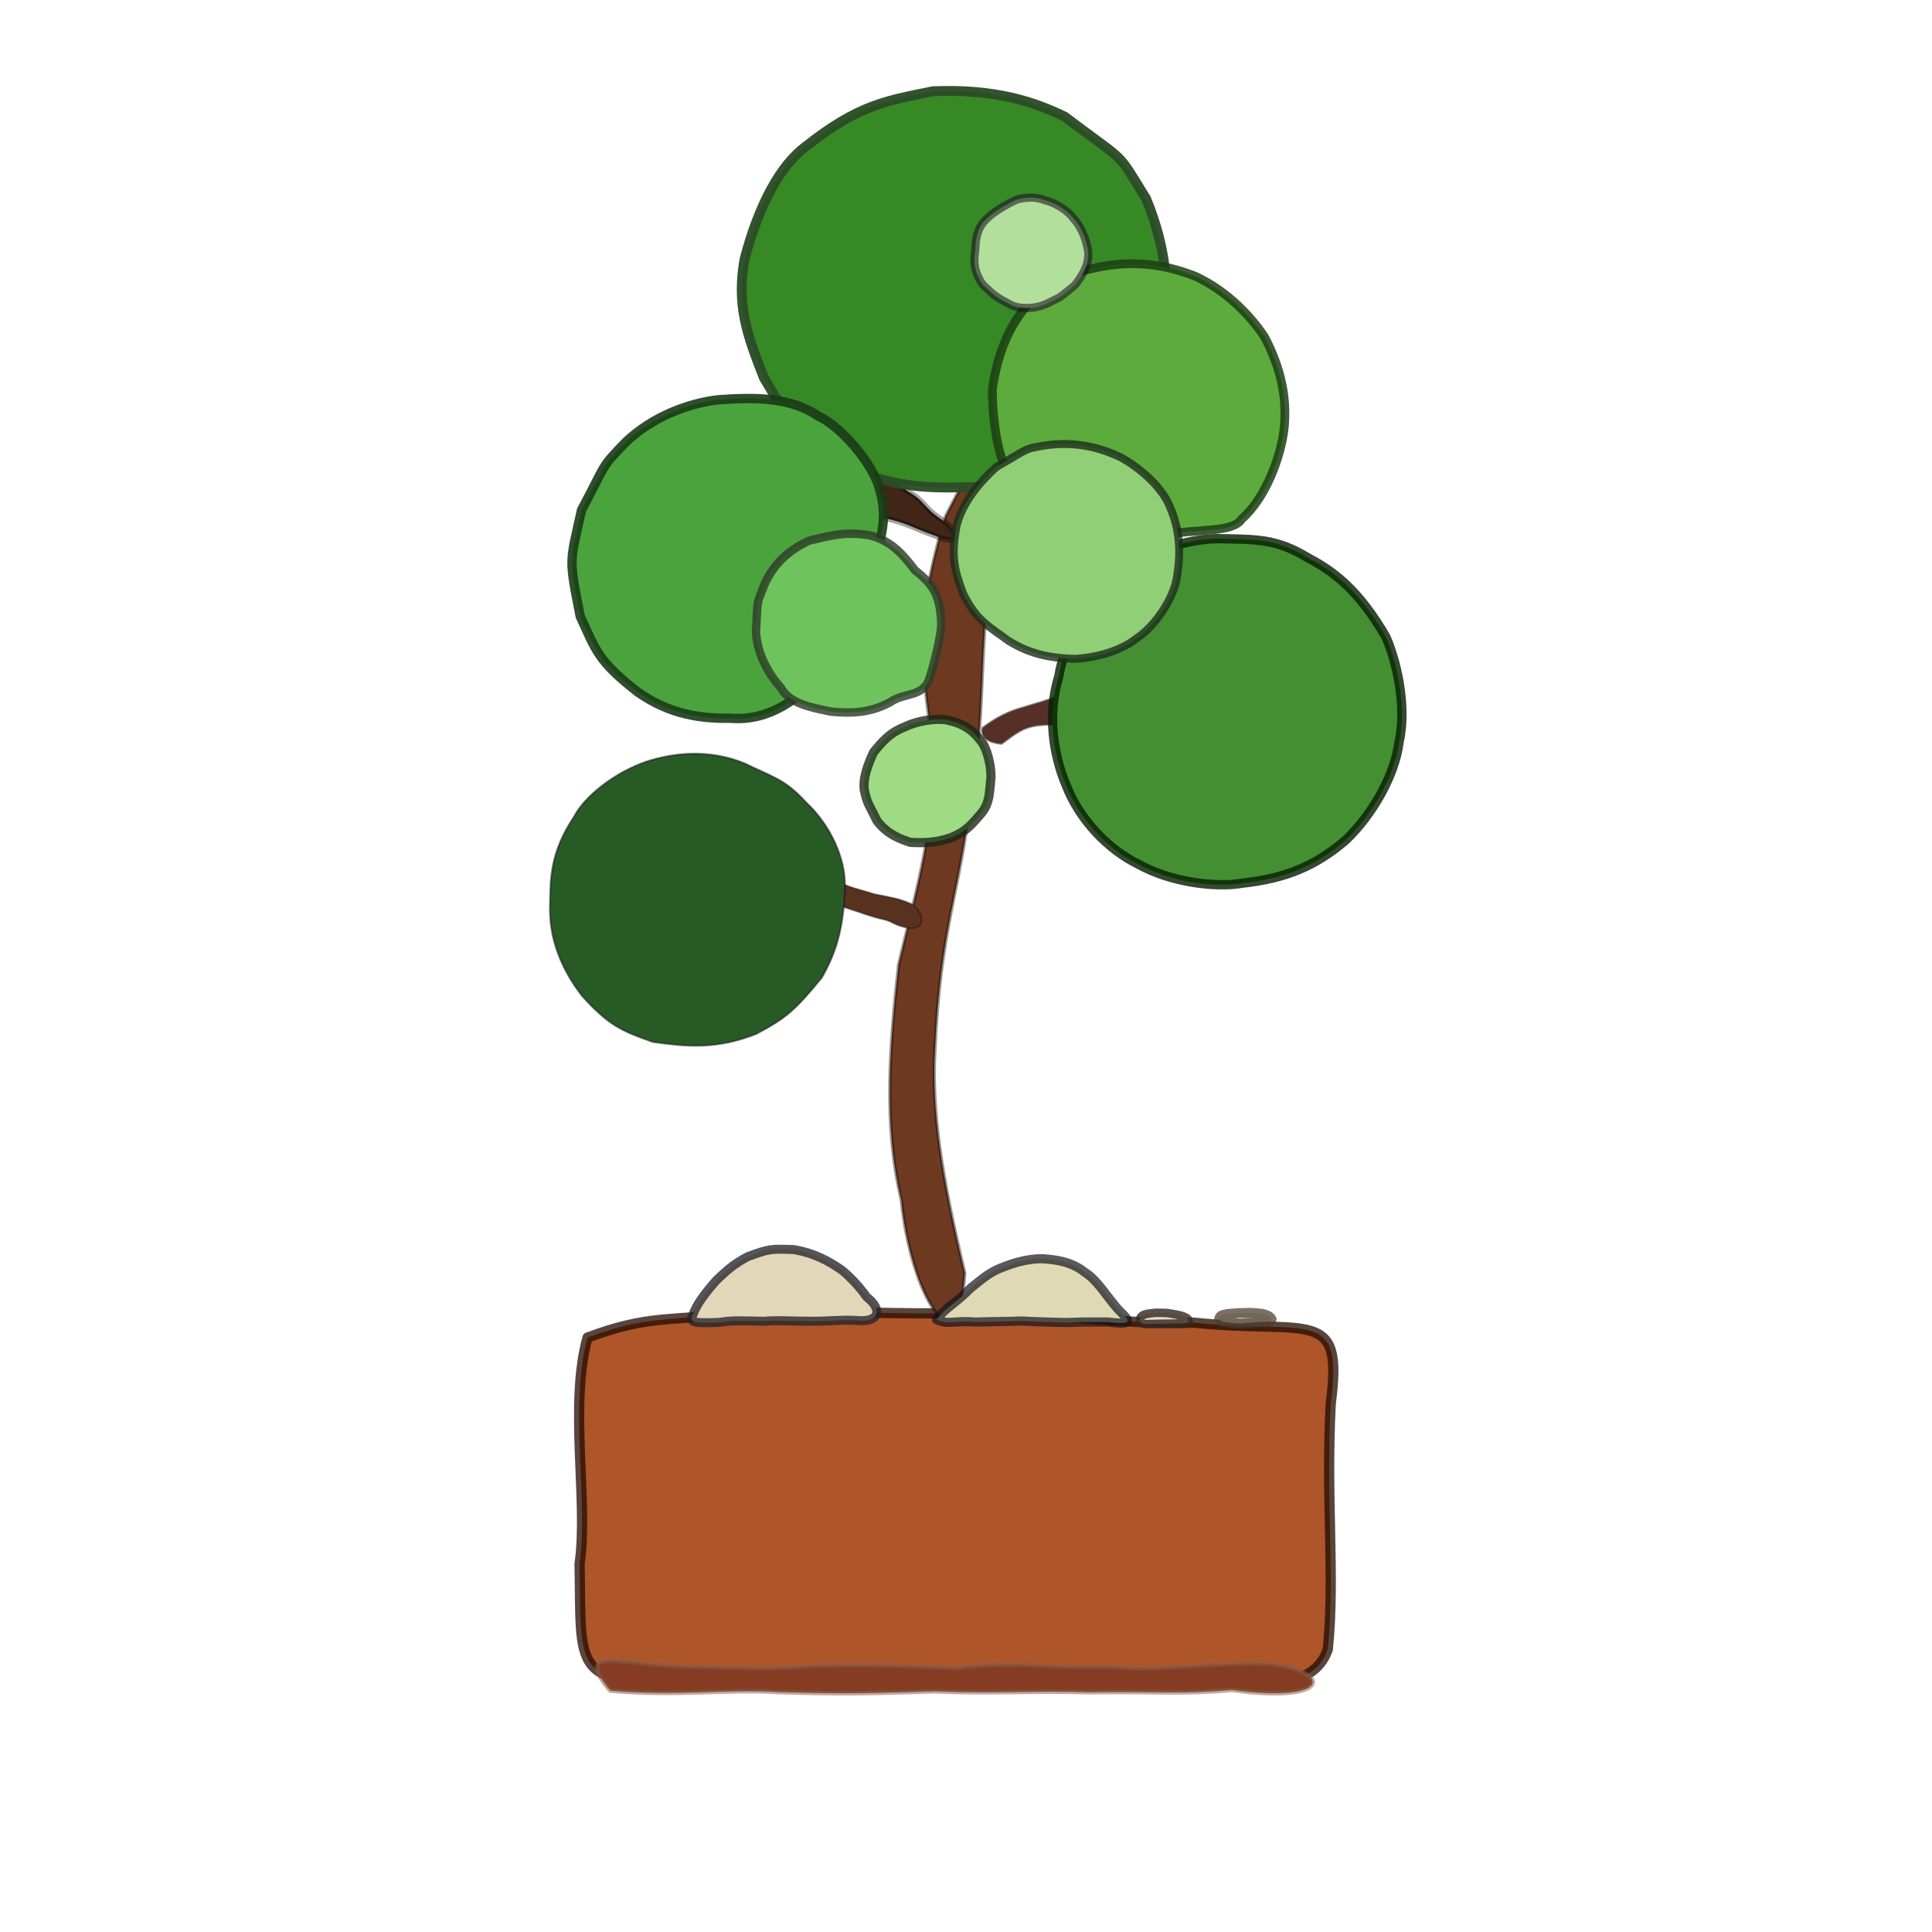<?xml version="1.0" ?>
<svg xmlns="http://www.w3.org/2000/svg" version="1.1" width="256" height="256" viewBox="0 0 256 256">
  <defs/>
  <g>
    <path d="M 175.942 218.546 C 173.473 225.594 162.921 222.417 150.921 222.104 C 139.912 221.906 131.362 222.832 120.524 222.45 C 110.551 223.554 100.933 222.945 91.149 222.798 C 75.615 223.339 77.083 221.142 76.793 207.205 C 78.001 199.199 75.356 186.104 77.854 177.232 C 85.908 174.239 88.372 175.063 99.575 173.922 C 113.015 173.549 116.991 174.279 129.143 173.925 C 139.492 173.868 149.253 175.629 158.215 175.259 C 173.512 176.852 178.05 172.999 176.332 185.945 C 175.653 198.894 176.925 208.774 175.942 218.546" stroke-width="1.356" fill="rgb(174, 85, 42)" opacity="1.0" stroke="rgb(35, 11, 0)" stroke-opacity="0.755" stroke-linecap="round" stroke-linejoin="round"/>
    <path d="M 163.208 223.92 C 156.481 224.516 153.686 224.095 144.374 224.227 C 136.7 224.001 131.898 224.432 123.806 224.103 C 116.67 224.318 112.342 224.5 103.109 224.202 C 96.439 223.771 89.5 224.791 80.867 224.013 C 75.702 217.904 82.793 220.649 90.72 220.829 C 99.992 221.018 102.278 221.166 108.03 220.723 C 116.37 220.532 120.64 220.792 126.617 221.016 C 134.984 220.047 138.347 221.081 146.816 220.847 C 154.486 221.533 160.487 220.201 168.127 220.46 C 176.703 221.454 176.397 225.745 163.208 223.92" stroke-width="0.596" fill="rgb(133, 60, 34)" opacity="1.0" stroke="rgb(134, 94, 75)" stroke-opacity="0.535" stroke-linecap="round" stroke-linejoin="round"/>
    <path d="M 123.894 138.992 C 123.422 147.222 124.742 155.733 127.85 168.702 C 126.919 181.951 120.677 171.624 119.418 158.978 C 117.028 148.938 117.888 138.522 119.067 127.787 C 121.928 115.773 123.682 110.514 123.635 98.826 C 121.941 87.759 121.189 81.833 125.29 68.38 C 130.921 57.228 133.083 56.371 132.269 45.08 C 128.674 24.393 135.394 32.343 137.342 48.145 C 139.037 57.874 135.118 63.664 131.286 74.463 C 129.655 88.163 130.606 95.548 128.605 105.9 C 127.263 117.879 124.586 123.043 123.894 138.992" stroke-width="0.429" fill="rgb(110, 57, 33)" opacity="1.0" stroke="rgb(0, 0, 0)" stroke-opacity="0.402" stroke-linecap="round" stroke-linejoin="round"/>
    <path d="M 102.012 118.036 C 103.647 117.643 104.975 117.044 106.405 116.235 C 108.09 115.575 109.694 115.899 111.032 116.779 C 112.52 117.641 114.094 117.877 115.868 118.473 C 118.16 118.923 119.107 119.055 120.734 119.757 C 122.403 120.85 122.795 123.041 120.643 122.98 C 118.805 122.817 118.188 122.071 117.245 121.877 C 115.17 121.408 114.354 121.009 112.471 120.421 C 110.729 119.864 109.694 119.195 107.496 119.74 C 106.085 120.174 104.618 120.81 102.596 120.428 C 100.477 119.615 99.657 118.766 102.012 118.036" stroke-width="0.222" fill="rgb(89, 50, 31)" opacity="1.0" stroke="rgb(5, 14, 8)" stroke-opacity="0.374" stroke-linecap="round" stroke-linejoin="round"/>
    <path d="M 148.345 95.955 C 146.889 95.834 145.654 95.836 143.149 95.98 C 141.419 96.093 139.994 95.856 137.429 96.135 C 135.426 96.431 134.507 97.237 132.704 98.568 C 131.383 98.438 129.818 97.932 130.201 96.44 C 132.055 95.034 133.802 94.231 135.314 93.814 C 138.434 92.85 138.101 93.022 140.14 92.258 C 143.298 91.806 142.811 91.742 146.305 91.838 C 148.531 92.051 150.039 92.039 152.055 92.588 C 153.715 92.896 156.629 94.084 154.983 96.093 C 153.074 96.768 151.566 96.478 148.345 95.955" stroke-width="0.261" fill="rgb(86, 47, 38)" opacity="1.0" stroke="rgb(70, 62, 52)" stroke-opacity="0.562" stroke-linecap="round" stroke-linejoin="round"/>
    <path d="M 116.569 68.562 C 114.17 68.69 113.907 68.467 110.869 69.617 C 108.431 70.836 107.609 71.191 104.931 72.356 C 102.311 73.638 101.066 74.543 101.197 71.687 C 101.497 68.829 101.596 67.544 102.962 66.443 C 104.935 64.779 106.266 64.699 108.655 64.286 C 112.31 64.169 111.968 64.411 113.994 63.888 C 116.75 62.995 118.089 63.406 120.356 65.148 C 122.554 66.372 122.315 67.214 124.776 68.846 C 127.474 70.762 126.968 72.404 123.98 71.017 C 120.958 69.986 119.85 69.084 116.569 68.562" stroke-width="0.727" fill="rgb(65, 38, 24)" opacity="1.0" stroke="rgb(0, 0, 0)" stroke-opacity="0.358" stroke-linecap="round" stroke-linejoin="round"/>
    <path d="M 86.535 138.087 C 82.303 136.622 80.603 135.838 77.091 131.949 C 74.72 128.862 72.688 124.779 72.866 119.896 C 72.918 116.308 72.916 112.903 76.052 108.206 C 77.362 105.632 81.275 102.424 85.569 100.932 C 89.169 99.741 93.891 99.204 98.612 101.114 C 102.294 102.92 104.006 103.217 106.73 106.219 C 110.251 109.495 111.959 113.851 111.969 117.174 C 111.855 122.341 111.07 125.78 108.912 129.54 C 105.446 133.776 104.241 134.889 100.226 137.005 C 94.885 139.139 90.821 138.672 86.535 138.087" stroke-width="0.245" fill="rgb(40, 90, 37)" opacity="1.0" stroke="rgb(17, 0, 27)" stroke-opacity="0.44" stroke-linecap="round" stroke-linejoin="round"/>
    <path d="M 110.913 61.322 C 107.127 59.514 104.879 56.295 101.218 50.05 C 98.884 44.177 97.596 40.298 98.661 34.315 C 100.567 27.102 103.401 21.896 106.814 19.369 C 113.812 13.847 117.459 13.35 123.639 12.086 C 132.035 11.756 137.143 13.542 141.102 15.468 C 149.579 21.903 147.728 19.667 151.86 26.313 C 154.656 33.114 154.854 38.334 154.377 44.173 C 153.195 50.429 150.883 57.145 146.809 59.993 C 142.565 63.325 136.65 63.789 130.316 64.529 C 124.427 64.552 119.404 65.279 110.913 61.322" stroke-width="1.308" fill="rgb(54, 137, 37)" opacity="1.0" stroke="rgb(44, 76, 39)" stroke-opacity="0.963" stroke-linecap="round" stroke-linejoin="round"/>
    <path d="M 164.686 117.02 C 161.069 117.663 155.073 116.887 150.862 114.519 C 146.854 112.588 142.99 108.58 141.23 103.945 C 139.546 99.944 138.756 94.58 140.306 89.585 C 140.933 85.621 143.446 80.614 147.325 76.987 C 151.291 73.773 155.716 71.564 161.166 71.37 C 166.495 71.478 169.07 71.314 173.422 73.978 C 176.628 75.649 180.043 78.176 183.614 84.359 C 184.859 87.05 186.519 93.327 185.384 98.332 C 184.856 102.62 181.915 107.892 178.323 111.311 C 174.322 114.736 170.45 116.368 164.686 117.02" stroke-width="1.235" fill="rgb(68, 143, 50)" opacity="1.0" stroke="rgb(6, 32, 0)" stroke-opacity="0.809" stroke-linecap="round" stroke-linejoin="round"/>
    <path d="M 114.642 79.416 C 112.442 83.73 112.03 84.936 108.096 90.034 C 105.975 92.259 102.102 95.621 96.821 95.17 C 93.04 95.227 88.837 94.754 84.496 91.694 C 79.262 87.611 78.997 86.26 76.885 81.67 C 75.338 73.816 75.469 74.759 77.064 67.566 C 80.52 61.11 79.476 62.157 82.844 58.656 C 86.404 55.212 91.242 53.432 95.14 52.975 C 100.627 52.575 104.829 52.724 108.482 55.164 C 111.394 56.495 115.811 61.516 116.592 65.025 C 118.01 69.943 115.906 72.832 114.642 79.416" stroke-width="1.24" fill="rgb(75, 163, 61)" opacity="1.0" stroke="rgb(25, 58, 22)" stroke-opacity="0.897" stroke-linecap="round" stroke-linejoin="round"/>
    <path d="M 164.56 68.75 C 163.359 70.61 158.953 70.046 154.144 70.853 C 150.266 70.601 146.387 73.714 143.453 71.559 C 139.423 69.291 135.699 67.178 134.196 64.17 C 132.063 60.615 131.518 55.364 131.488 51.639 C 132.13 47.071 133.575 43.317 136.351 40.128 C 142.241 35.987 140.663 36.526 145.336 35.45 C 149.82 34.488 154.161 34.921 158.407 36.615 C 162.619 38.565 165.794 41.969 167.557 44.643 C 169.801 48.92 170.543 52.832 170.165 56.675 C 169.754 60.459 167.758 65.922 164.56 68.75" stroke-width="1.163" fill="rgb(93, 171, 61)" opacity="1.0" stroke="rgb(27, 62, 18)" stroke-opacity="0.845" stroke-linecap="round" stroke-linejoin="round"/>
    <path d="M 124.724 82.878 C 124.683 84.231 123.729 88.334 123.012 90.302 C 121.966 92.378 119.77 91.766 117.926 93.062 C 115.1 94.571 112.588 94.509 110.187 94.305 C 107.107 93.697 104.633 93.154 103.498 91.172 C 101.719 89.147 100.384 86.696 100.169 83.789 C 100.415 79.225 100.226 80.216 101.242 77.576 C 102.499 74.58 104.776 72.761 107.237 71.634 C 111.514 70.564 112.689 70.569 115.259 70.934 C 118.298 71.684 119.92 73.842 121.236 75.554 C 123.468 77.322 124.655 78.716 124.724 82.878" stroke-width="1.118" fill="rgb(111, 195, 93)" opacity="1.0" stroke="rgb(44, 60, 40)" stroke-opacity="0.816" stroke-linecap="round" stroke-linejoin="round"/>
    <path d="M 150.658 84.542 C 148.236 86.473 144.808 87.169 142.4 87.303 C 138.855 87.187 136.373 86.592 133.612 84.903 C 131.201 83.082 129.411 82.326 127.617 78.645 C 126.456 75.558 125.979 73.689 126.769 69.571 C 127.608 66.514 129.734 63.966 132.025 61.871 C 136.559 59.308 135.459 59.504 138.9 58.963 C 142.294 58.567 145.314 59.081 148.608 60.65 C 151.864 62.518 154.206 65.067 155.026 67.17 C 156.468 70.51 156.427 73.536 155.955 76.463 C 155.513 79.419 152.927 83.053 150.658 84.542" stroke-width="1.052" fill="rgb(144, 207, 118)" opacity="1.0" stroke="rgb(28, 45, 27)" stroke-opacity="0.803" stroke-linecap="round" stroke-linejoin="round"/>
    <path d="M 129.866 98.038 C 130.798 99.048 131.309 101.357 131.316 102.913 C 131.092 104.999 131.173 106.445 129.978 107.829 C 128.831 109.117 128.166 110.105 126.089 110.966 C 124.493 111.502 123.17 111.762 120.638 111.618 C 119.329 111.19 117.622 110.595 116.216 108.782 C 115.137 106.547 114.964 106.583 114.603 105.032 C 114.132 103.355 115.172 100.873 115.77 99.654 C 117.538 97.445 118.462 96.912 119.931 96.29 C 121.734 95.449 123.85 95.213 125.205 95.353 C 127.393 95.745 128.772 96.62 129.866 98.038" stroke-width="1.219" fill="rgb(159, 218, 132)" opacity="1.0" stroke="rgb(22, 37, 19)" stroke-opacity="0.779" stroke-linecap="round" stroke-linejoin="round"/>
    <path d="M 130.972 28.783 C 131.769 28.015 133.523 26.986 134.787 26.423 C 135.972 26.15 137.164 26.02 138.466 26.541 C 139.804 26.868 141.473 27.866 142.213 28.907 C 143.51 30.336 143.972 32.055 144.187 33.313 C 144.324 35.051 143.513 36.377 142.428 37.792 C 140.207 39.576 140.791 39.233 139.13 40.024 C 137.587 40.912 135.582 40.995 134.235 40.535 C 131.789 39.291 131.761 39.161 130.236 37.729 C 129.009 36.021 129.013 34.456 129.211 33.4 C 129.285 31.237 129.591 29.974 130.972 28.783" stroke-width="1.076" fill="rgb(178, 224, 156)" opacity="1.0" stroke="rgb(24, 15, 32)" stroke-opacity="0.575" stroke-linecap="round" stroke-linejoin="round"/>
    <path d="M 111.182 168.045 C 111.982 168.518 113.855 170.398 114.816 171.829 C 117.017 173.541 116.604 175.323 113.282 174.955 C 111.292 174.858 109.894 175.095 107.243 175.064 C 105.113 175.082 103.177 174.903 101.236 175.073 C 98.484 175.021 97.026 174.925 95.384 175.213 C 92.357 175.344 91.088 175.338 91.828 174.191 C 92.297 172.817 93.49 171.269 94.965 169.605 C 96.296 168.36 97.097 167.568 99.081 166.511 C 101.991 165.436 102.161 165.48 105.11 165.57 C 106.857 165.843 108.872 166.476 111.182 168.045" stroke-width="1.191" fill="rgb(227, 215, 186)" opacity="1.0" stroke="rgb(35, 33, 40)" stroke-opacity="0.768" stroke-linecap="round" stroke-linejoin="round"/>
    <path d="M 146.804 175.169 C 144.663 175.201 144.39 175.112 141.291 175.245 C 139.542 175.192 137.769 175.167 135.319 175.038 C 133.505 175.123 131.477 175.096 129.17 175.184 C 126.765 174.907 125.603 175.619 124.094 174.834 C 125.434 173.148 126.66 172.694 128.596 170.695 C 130.149 169.487 130.82 168.777 132.517 168.053 C 134.805 167.112 136.502 166.8 138.055 166.784 C 140.384 166.926 142.183 167.333 143.76 168.594 C 145.311 169.572 146.374 171.375 147.719 172.977 C 148.91 174.513 151.252 175.755 146.804 175.169" stroke-width="1.214" fill="rgb(223, 218, 181)" opacity="1.0" stroke="rgb(21, 19, 27)" stroke-opacity="0.7" stroke-linecap="round" stroke-linejoin="round"/>
    <path d="M 162.772 174.082 C 163.364 174.02 163.376 174.062 164.174 173.969 C 164.613 173.985 165.027 173.956 165.683 173.943 C 166.073 173.957 166.54 173.985 167.178 174.071 C 167.593 174.157 168.232 174.294 168.505 174.79 C 168.22 175.24 167.885 175.111 167.223 175.174 C 166.531 175.205 166.586 175.218 165.94 175.239 C 165.306 175.28 165.236 175.28 164.501 175.37 C 164.119 175.372 163.573 175.293 162.959 175.276 C 162.508 175.223 161.892 175.192 161.524 174.8 C 161.604 174.23 162.072 174.212 162.772 174.082" stroke-width="1.283" fill="rgb(221, 221, 189)" opacity="1.0" stroke="rgb(74, 58, 48)" stroke-opacity="0.729" stroke-linecap="round" stroke-linejoin="round"/>
    <path d="M 156.603 175.36 C 156.02 175.377 155.977 175.367 155.223 175.387 C 154.739 175.405 154.415 175.381 153.796 175.403 C 153.318 175.432 152.923 175.406 152.334 175.441 C 151.88 175.449 151.31 175.563 151.031 174.997 C 151.056 174.503 151.285 174.269 151.929 174.1 C 152.604 173.987 152.496 174.025 153.116 173.952 C 153.765 173.94 153.975 173.966 154.534 173.971 C 154.928 174.007 155.363 174.094 155.972 174.21 C 156.43 174.305 156.815 174.36 157.364 174.729 C 157.846 175.25 157.157 175.357 156.603 175.36" stroke-width="1.122" fill="rgb(231, 220, 191)" opacity="1.0" stroke="rgb(53, 40, 34)" stroke-opacity="0.808" stroke-linecap="round" stroke-linejoin="round"/>
  </g>
</svg>
